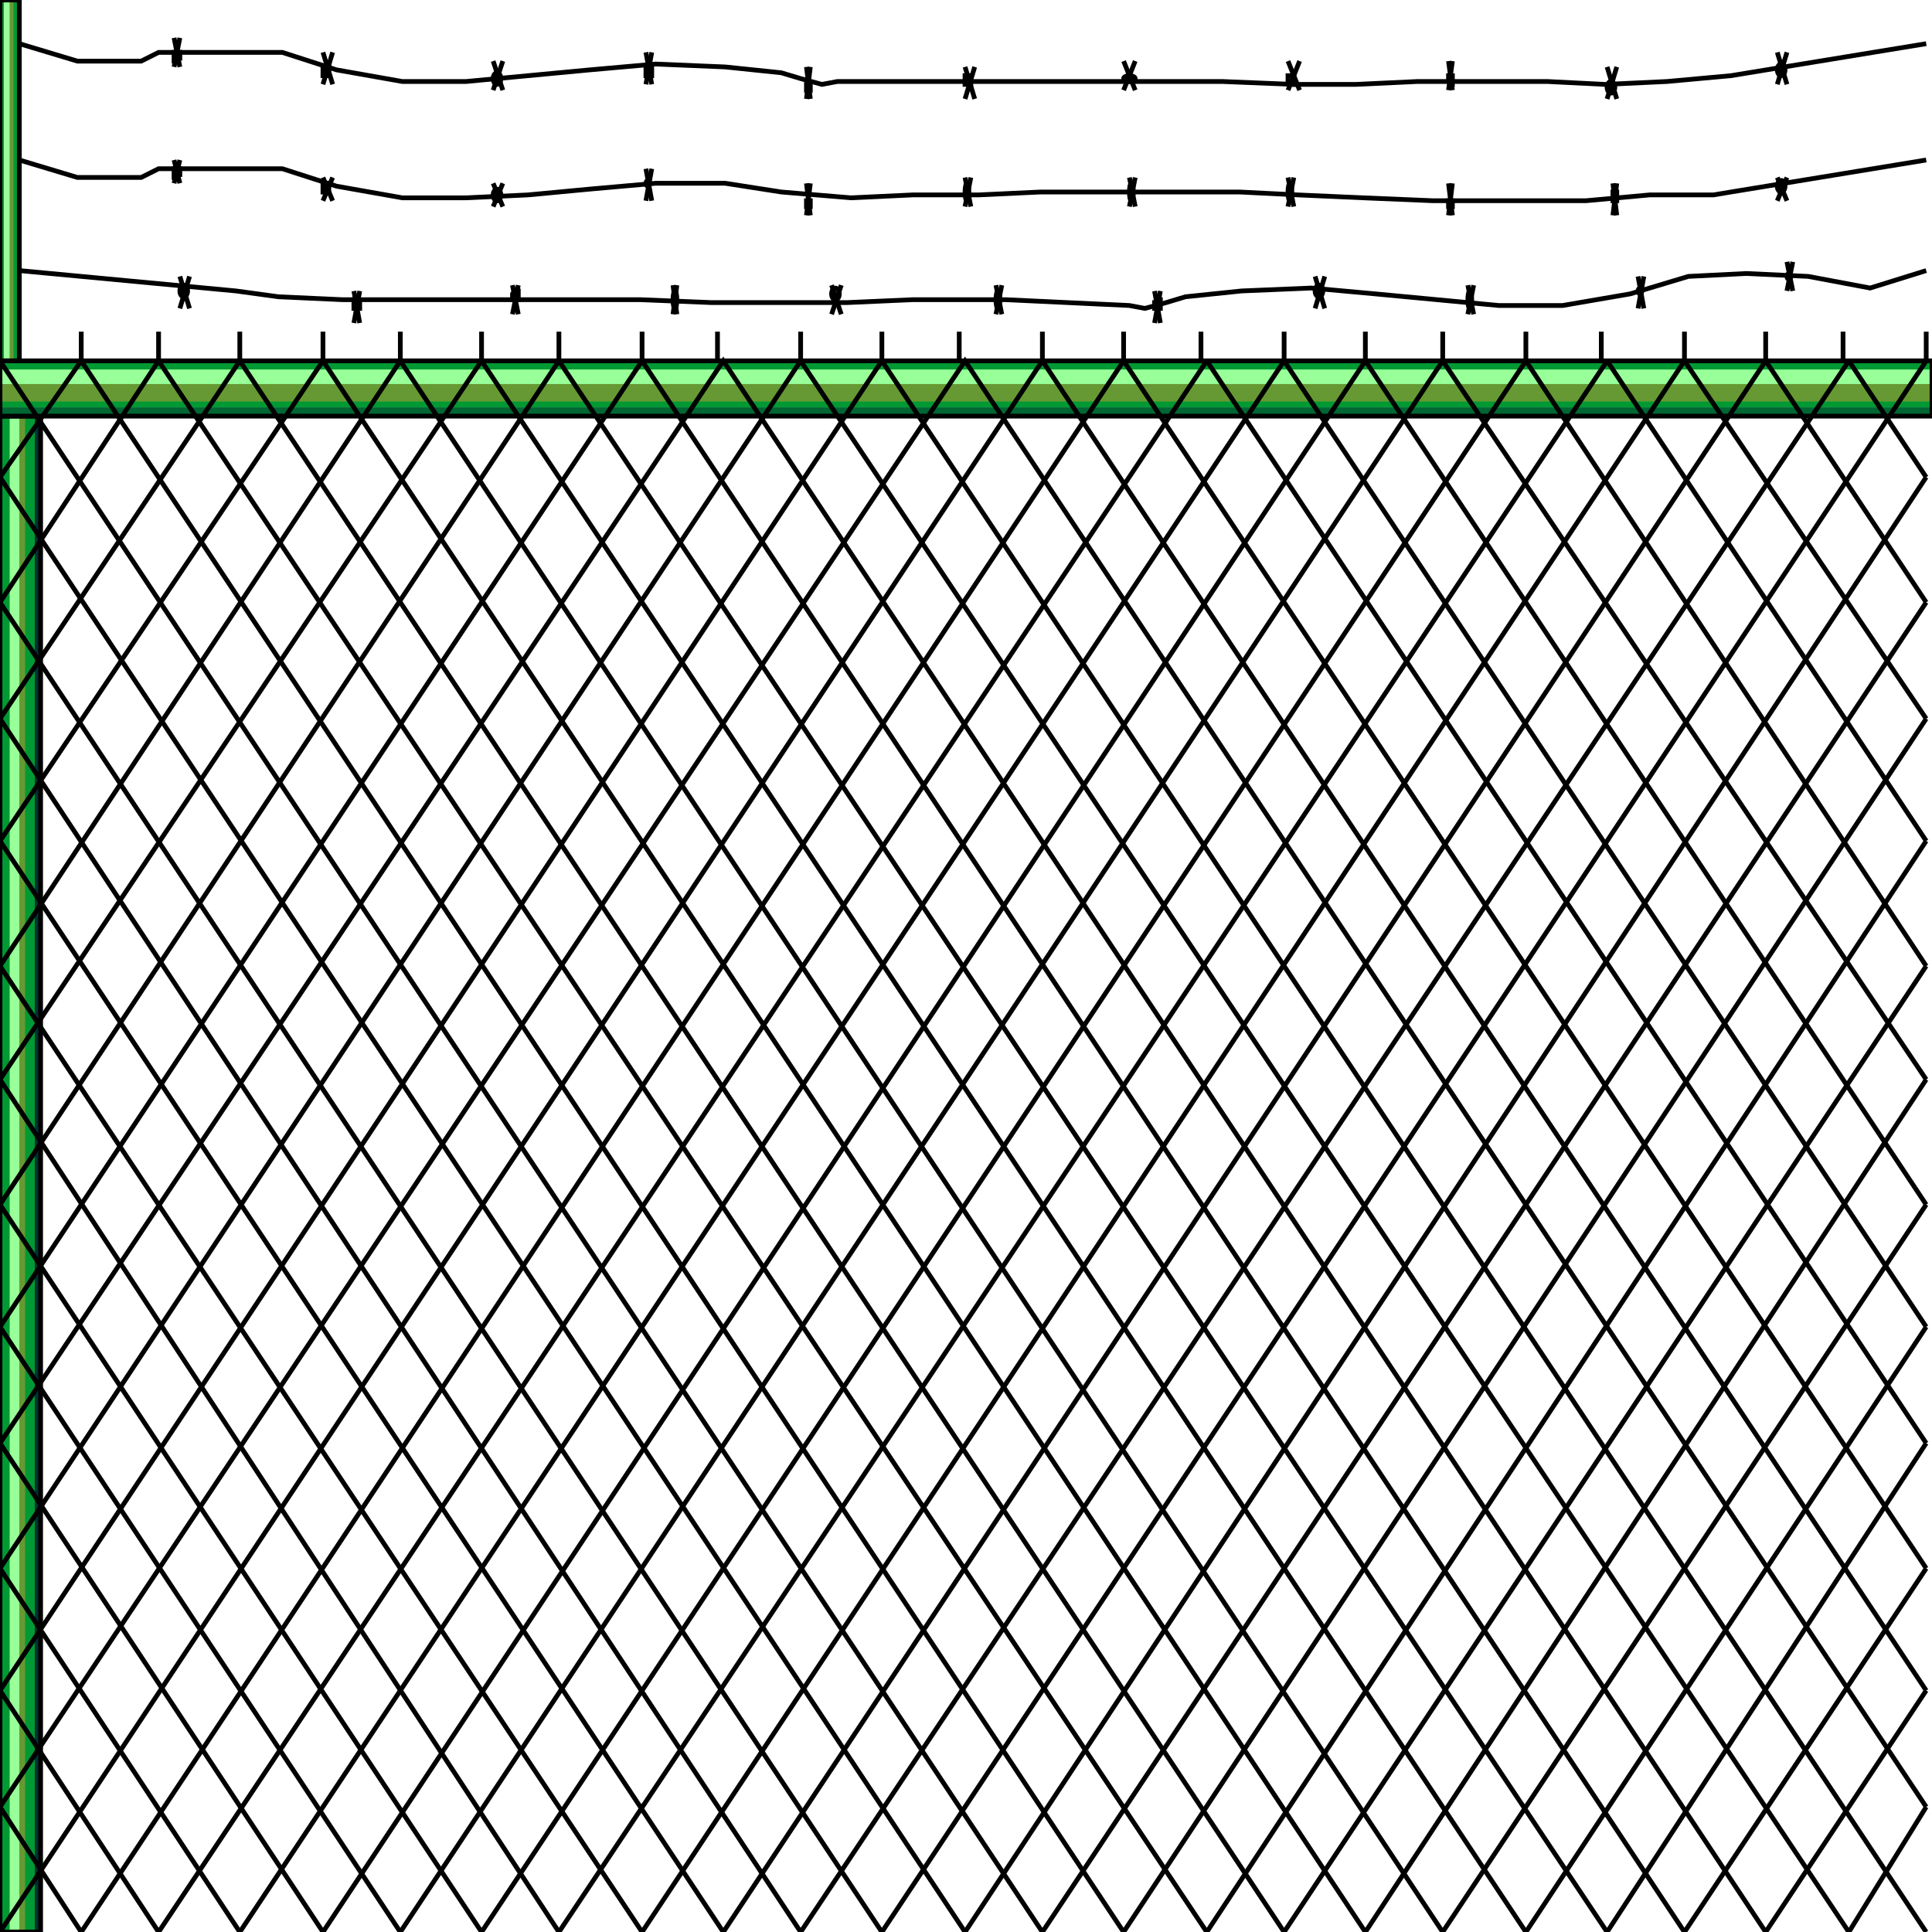 <svg width="150" height="150" viewBox="0 0 150 150" fill="none" xmlns="http://www.w3.org/2000/svg">
<g clip-path="url(#clip0_2109_220497)">
<path d="M0 150H3.153V32.305H0V150Z" fill="#009933"/>
<path d="M2.703 150H3.154V32.305H2.703V150Z" fill="#003333"/>
<path d="M1.051 150H1.952V32.305H1.051V150Z" fill="#669933"/>
<path d="M0.751 150H1.502V32.305H0.751V150Z" fill="#99FF99"/>
<path d="M0 32.305H3.153V150H0V32.305Z" stroke="black" stroke-width="0.368"/>
<path d="M0 28.016V31.63H150V28.016H0Z" fill="#009933"/>
<path d="M0 31.625V32.303H150V31.625H0Z" fill="#006633"/>
<path d="M0 29.82V31.176H150V29.82H0Z" fill="#669933"/>
<path d="M0 28.688V29.817H150V28.688H0Z" fill="#99FF99"/>
<path d="M150 28.016V32.308H0V28.016H150Z" stroke="black" stroke-width="0.368"/>
<path d="M6.307 150.004L87.238 28.016L149.55 121.766" stroke="black" stroke-width="0.368"/>
<path d="M0 150.004L80.931 28.016L149.55 131.254" stroke="black" stroke-width="0.368"/>
<path d="M0 140.29L74.925 28.016L149.55 140.29" stroke="black" stroke-width="0.368"/>
<path d="M0 131.254L68.469 28.016L149.55 150.004" stroke="black" stroke-width="0.368"/>
<path d="M0 121.766L62.162 28.016L143.544 150.004" stroke="black" stroke-width="0.368"/>
<path d="M0 112.052L56.156 28.016L137.087 150.004" stroke="black" stroke-width="0.368"/>
<path d="M0 103.016L49.85 28.016L130.781 150.004" stroke="black" stroke-width="0.368"/>
<path d="M0 93.528L43.393 28.016L124.775 150.004" stroke="black" stroke-width="0.368"/>
<path d="M0 83.814L37.387 28.016L118.468 150.004" stroke="black" stroke-width="0.368"/>
<path d="M0 75.004L31.081 28.016L112.012 150.004" stroke="black" stroke-width="0.368"/>
<path d="M0 65.29L25.075 28.016L106.006 150.004" stroke="black" stroke-width="0.368"/>
<path d="M0 55.802L18.619 28.016L99.7 150.004" stroke="black" stroke-width="0.368"/>
<path d="M0 46.766L12.312 28.016L93.694 150.004" stroke="black" stroke-width="0.368"/>
<path d="M0 37.052L6.306 28.016L87.237 150.004" stroke="black" stroke-width="0.368"/>
<path d="M0 28.016L80.931 150.004" stroke="black" stroke-width="0.368"/>
<path d="M0 37.047L74.925 149.999" stroke="black" stroke-width="0.368"/>
<path d="M0 46.766L68.469 150.004" stroke="black" stroke-width="0.368"/>
<path d="M0 55.797L62.162 149.999" stroke="black" stroke-width="0.368"/>
<path d="M0 65.289L56.156 150.003" stroke="black" stroke-width="0.368"/>
<path d="M0 75L49.85 150" stroke="black" stroke-width="0.368"/>
<path d="M0 83.812L43.393 150.002" stroke="black" stroke-width="0.368"/>
<path d="M0 93.523L37.387 149.999" stroke="black" stroke-width="0.368"/>
<path d="M0 103.016L31.081 150.004" stroke="black" stroke-width="0.368"/>
<path d="M0 112.047L25.075 149.999" stroke="black" stroke-width="0.368"/>
<path d="M0 121.766L18.619 150.004" stroke="black" stroke-width="0.368"/>
<path d="M0 131.25L12.312 150" stroke="black" stroke-width="0.368"/>
<path d="M0 140.289L6.306 150.003" stroke="black" stroke-width="0.368"/>
<path d="M12.312 150.004L93.694 28.016" stroke="black" stroke-width="0.368"/>
<path d="M18.618 150.004L99.699 28.016" stroke="black" stroke-width="0.368"/>
<path d="M25.075 150.004L106.006 28.016" stroke="black" stroke-width="0.368"/>
<path d="M31.081 150.004L112.012 28.016" stroke="black" stroke-width="0.368"/>
<path d="M37.388 150.004L118.469 28.016" stroke="black" stroke-width="0.368"/>
<path d="M43.394 150.004L124.775 28.016" stroke="black" stroke-width="0.368"/>
<path d="M49.85 150.004L130.781 28.016" stroke="black" stroke-width="0.368"/>
<path d="M56.156 150.004L137.087 28.016" stroke="black" stroke-width="0.368"/>
<path d="M62.162 150.004L143.543 28.016" stroke="black" stroke-width="0.368"/>
<path d="M68.469 150.004L149.55 28.016" stroke="black" stroke-width="0.368"/>
<path d="M74.925 149.999L149.549 37.047" stroke="black" stroke-width="0.368"/>
<path d="M80.931 150.004L149.549 46.766" stroke="black" stroke-width="0.368"/>
<path d="M87.237 149.999L149.55 55.797" stroke="black" stroke-width="0.368"/>
<path d="M93.693 150.003L149.549 65.289" stroke="black" stroke-width="0.368"/>
<path d="M99.699 150L149.549 75" stroke="black" stroke-width="0.368"/>
<path d="M106.006 150.002L149.549 83.812" stroke="black" stroke-width="0.368"/>
<path d="M112.012 149.999L149.549 93.523" stroke="black" stroke-width="0.368"/>
<path d="M118.469 150.004L149.55 103.016" stroke="black" stroke-width="0.368"/>
<path d="M124.774 149.999L149.549 112.047" stroke="black" stroke-width="0.368"/>
<path d="M130.781 150.004L149.55 121.766" stroke="black" stroke-width="0.368"/>
<path d="M137.087 150L149.549 131.25" stroke="black" stroke-width="0.368"/>
<path d="M143.544 150.003L149.55 140.289" stroke="black" stroke-width="0.368"/>
<path d="M149.549 112.052L93.693 28.016" stroke="black" stroke-width="0.368"/>
<path d="M99.699 28.016L149.549 103.016" stroke="black" stroke-width="0.368"/>
<path d="M149.549 93.528L106.006 28.016" stroke="black" stroke-width="0.368"/>
<path d="M112.012 28.016L149.549 83.814" stroke="black" stroke-width="0.368"/>
<path d="M149.55 75.004L118.469 28.016" stroke="black" stroke-width="0.368"/>
<path d="M124.774 28.016L149.549 65.29" stroke="black" stroke-width="0.368"/>
<path d="M149.55 55.802L130.781 28.016" stroke="black" stroke-width="0.368"/>
<path d="M137.087 28.016L149.549 46.766" stroke="black" stroke-width="0.368"/>
<path d="M149.55 37.052L143.544 28.016" stroke="black" stroke-width="0.368"/>
<path d="M6.307 28.009V25.75" stroke="black" stroke-width="0.368"/>
<path d="M12.312 28.009V25.75" stroke="black" stroke-width="0.368"/>
<path d="M18.618 28.009V25.75" stroke="black" stroke-width="0.368"/>
<path d="M25.075 28.009V25.75" stroke="black" stroke-width="0.368"/>
<path d="M31.081 28.009V25.75" stroke="black" stroke-width="0.368"/>
<path d="M37.388 28.009V25.75" stroke="black" stroke-width="0.368"/>
<path d="M43.394 28.009V25.75" stroke="black" stroke-width="0.368"/>
<path d="M49.85 28.009V25.75" stroke="black" stroke-width="0.368"/>
<path d="M55.706 28.009V25.75" stroke="black" stroke-width="0.368"/>
<path d="M62.162 28.009V25.75" stroke="black" stroke-width="0.368"/>
<path d="M68.469 28.009V25.75" stroke="black" stroke-width="0.368"/>
<path d="M74.475 28.009V25.75" stroke="black" stroke-width="0.368"/>
<path d="M80.931 28.009V25.75" stroke="black" stroke-width="0.368"/>
<path d="M87.237 28.009V25.75" stroke="black" stroke-width="0.368"/>
<path d="M93.243 28.009V25.75" stroke="black" stroke-width="0.368"/>
<path d="M99.699 28.009V25.75" stroke="black" stroke-width="0.368"/>
<path d="M106.006 28.009V25.75" stroke="black" stroke-width="0.368"/>
<path d="M112.012 28.009V25.75" stroke="black" stroke-width="0.368"/>
<path d="M118.469 28.009V25.75" stroke="black" stroke-width="0.368"/>
<path d="M124.324 28.009V25.75" stroke="black" stroke-width="0.368"/>
<path d="M130.781 28.009V25.75" stroke="black" stroke-width="0.368"/>
<path d="M137.087 28.009V25.75" stroke="black" stroke-width="0.368"/>
<path d="M143.093 28.009V25.75" stroke="black" stroke-width="0.368"/>
<path d="M149.55 28.009V25.75" stroke="black" stroke-width="0.368"/>
<path d="M1.502 3.391L6.006 4.746H10.961L12.313 4.068H21.922L26.127 5.424L31.232 6.327H36.187L40.991 5.876L45.796 5.424L50.901 4.972L56.307 5.198L60.661 5.65L62.163 6.101L63.814 6.553L65.016 6.327H69.67H74.475H79.43H84.385H89.49H94.895L100.451 6.553H105.256L110.061 6.327H115.166H120.121L124.625 6.553L129.43 6.327L134.385 5.876L149.55 3.391" stroke="black" stroke-width="0.368"/>
<path d="M1.502 12.422L6.006 13.777H10.961L12.313 13.1H21.922L26.127 14.455L31.232 15.359H36.187L40.991 15.133L45.796 14.681L50.901 14.229H56.307L60.661 14.907L66.067 15.359L70.871 15.133H75.976L80.781 14.907H85.436H96.247L100.751 15.133L105.856 15.359L111.262 15.585H116.517H117.418H118.319H123.124L128.079 15.133H133.033L134.385 14.907L149.55 12.422" stroke="black" stroke-width="0.368"/>
<path d="M149.55 21.008L145.196 22.363L140.391 21.46L135.586 21.234L131.082 21.46L126.577 22.815L121.322 23.719H116.367L111.562 23.267L106.757 22.815L101.802 22.363L96.397 22.589L92.043 23.041L90.541 23.493L88.889 23.945L87.688 23.719L82.883 23.493L78.079 23.267H70.871L65.766 23.493H60.661H55.256L49.7 23.267H45.196H26.577L21.622 23.041L18.319 22.589L1.502 21.008" stroke="black" stroke-width="0.368"/>
<path d="M13.514 5.197L13.964 2.938" stroke="black" stroke-width="0.368"/>
<path d="M13.964 5.197L13.514 2.938" stroke="black" stroke-width="0.368"/>
<path d="M13.514 4.062H13.664H13.814H13.964V4.514H13.814L13.664 4.74H13.514V4.514V4.062Z" stroke="black" stroke-width="0.368"/>
<path d="M25.075 6.547L25.826 4.062" stroke="black" stroke-width="0.368"/>
<path d="M25.826 6.547L25.075 4.062" stroke="black" stroke-width="0.368"/>
<path d="M25.526 5.195V5.647V5.873H25.225H25.075V5.647V5.195H25.225H25.526Z" stroke="black" stroke-width="0.368"/>
<path d="M38.288 7.001L39.039 4.742" stroke="black" stroke-width="0.368"/>
<path d="M39.039 7.001L38.288 4.742" stroke="black" stroke-width="0.368"/>
<path d="M38.588 6.552C38.754 6.552 38.889 6.35 38.889 6.1C38.889 5.851 38.754 5.648 38.588 5.648C38.422 5.648 38.288 5.851 38.288 6.1C38.288 6.35 38.422 6.552 38.588 6.552Z" stroke="black" stroke-width="0.368"/>
<path d="M50.15 6.547L50.601 4.062" stroke="black" stroke-width="0.368"/>
<path d="M50.601 6.547L50.15 4.062" stroke="black" stroke-width="0.368"/>
<path d="M50.15 5.195H50.451H50.601V5.647V5.873H50.451H50.15V5.647V5.195Z" stroke="black" stroke-width="0.368"/>
<path d="M62.612 7.68L62.913 5.195" stroke="black" stroke-width="0.368"/>
<path d="M62.913 7.68L62.612 5.195" stroke="black" stroke-width="0.368"/>
<path d="M62.913 6.555V6.781V7.006H62.763H62.612V6.781V6.555H62.763H62.913Z" stroke="black" stroke-width="0.368"/>
<path d="M74.925 7.68L75.676 5.195" stroke="black" stroke-width="0.368"/>
<path d="M75.676 7.68L74.925 5.195" stroke="black" stroke-width="0.368"/>
<path d="M75.375 5.875V6.101V6.553H75.075H74.925V6.101V5.875H75.075H75.375Z" stroke="black" stroke-width="0.368"/>
<path d="M87.237 7.001L88.138 4.742" stroke="black" stroke-width="0.368"/>
<path d="M88.138 7.001L87.237 4.742" stroke="black" stroke-width="0.368"/>
<path d="M87.688 6.327C87.936 6.327 88.138 6.226 88.138 6.101C88.138 5.976 87.936 5.875 87.688 5.875C87.439 5.875 87.237 5.976 87.237 6.101C87.237 6.226 87.439 6.327 87.688 6.327Z" stroke="black" stroke-width="0.368"/>
<path d="M100 7.001L100.901 4.742" stroke="black" stroke-width="0.368"/>
<path d="M100.901 7.001L100 4.742" stroke="black" stroke-width="0.368"/>
<path d="M100.45 5.875V6.327V6.553H100.3L100.15 6.327H100V5.875H100.15H100.3H100.45Z" stroke="black" stroke-width="0.368"/>
<path d="M112.463 7.001L112.763 4.742" stroke="black" stroke-width="0.368"/>
<path d="M112.763 7.001L112.463 4.742" stroke="black" stroke-width="0.368"/>
<path d="M112.763 5.875V6.327V6.553H112.613L112.463 6.327V5.875H112.613H112.763Z" stroke="black" stroke-width="0.368"/>
<path d="M124.774 7.68L125.525 5.195" stroke="black" stroke-width="0.368"/>
<path d="M125.525 7.68L124.774 5.195" stroke="black" stroke-width="0.368"/>
<path d="M125.075 7.232C125.241 7.232 125.375 7.029 125.375 6.78C125.375 6.53 125.241 6.328 125.075 6.328C124.909 6.328 124.774 6.53 124.774 6.78C124.774 7.029 124.909 7.232 125.075 7.232Z" stroke="black" stroke-width="0.368"/>
<path d="M137.988 6.547L138.739 4.062" stroke="black" stroke-width="0.368"/>
<path d="M138.739 6.547L137.988 4.062" stroke="black" stroke-width="0.368"/>
<path d="M138.289 5.872C138.454 5.872 138.589 5.67 138.589 5.421C138.589 5.171 138.454 4.969 138.289 4.969C138.123 4.969 137.988 5.171 137.988 5.421C137.988 5.67 138.123 5.872 138.289 5.872Z" stroke="black" stroke-width="0.368"/>
<path d="M138.289 14.911C138.454 14.911 138.589 14.709 138.589 14.46C138.589 14.21 138.454 14.008 138.289 14.008C138.123 14.008 137.988 14.21 137.988 14.46C137.988 14.709 138.123 14.911 138.289 14.911Z" stroke="black" stroke-width="0.368"/>
<path d="M138.739 15.588L137.988 13.781" stroke="black" stroke-width="0.368"/>
<path d="M137.988 15.588L138.739 13.781" stroke="black" stroke-width="0.368"/>
<path d="M125.226 14.906H125.376H125.526V15.132V15.584H125.376H125.226V15.132V14.906Z" stroke="black" stroke-width="0.368"/>
<path d="M125.526 16.719L125.226 14.234" stroke="black" stroke-width="0.368"/>
<path d="M125.226 16.719L125.526 14.234" stroke="black" stroke-width="0.368"/>
<path d="M112.763 15.586V15.812V16.038H112.613H112.463V15.812V15.586H112.613H112.763Z" stroke="black" stroke-width="0.368"/>
<path d="M112.763 16.719L112.463 14.234" stroke="black" stroke-width="0.368"/>
<path d="M112.463 16.719L112.763 14.234" stroke="black" stroke-width="0.368"/>
<path d="M100.15 15.59C100.233 15.59 100.3 15.286 100.3 14.912C100.3 14.538 100.233 14.234 100.15 14.234C100.067 14.234 100 14.538 100 14.912C100 15.286 100.067 15.59 100.15 15.59Z" stroke="black" stroke-width="0.368"/>
<path d="M100.45 16.04L100 13.781" stroke="black" stroke-width="0.368"/>
<path d="M100 16.04L100.45 13.781" stroke="black" stroke-width="0.368"/>
<path d="M87.838 15.59C87.921 15.59 87.988 15.286 87.988 14.912C87.988 14.538 87.921 14.234 87.838 14.234C87.755 14.234 87.688 14.538 87.688 14.912C87.688 15.286 87.755 15.59 87.838 15.59Z" stroke="black" stroke-width="0.368"/>
<path d="M88.138 16.04L87.688 13.781" stroke="black" stroke-width="0.368"/>
<path d="M87.688 16.04L88.138 13.781" stroke="black" stroke-width="0.368"/>
<path d="M75.075 15.59C75.158 15.59 75.225 15.286 75.225 14.912C75.225 14.538 75.158 14.234 75.075 14.234C74.992 14.234 74.925 14.538 74.925 14.912C74.925 15.286 74.992 15.59 75.075 15.59Z" stroke="black" stroke-width="0.368"/>
<path d="M75.375 16.04L74.925 13.781" stroke="black" stroke-width="0.368"/>
<path d="M74.925 16.04L75.375 13.781" stroke="black" stroke-width="0.368"/>
<path d="M62.913 15.586V15.812V16.038H62.763H62.612V15.812V15.586H62.763H62.913Z" stroke="black" stroke-width="0.368"/>
<path d="M62.913 16.719L62.612 14.234" stroke="black" stroke-width="0.368"/>
<path d="M62.612 16.719L62.913 14.234" stroke="black" stroke-width="0.368"/>
<path d="M50.3 14.46C50.383 14.46 50.451 14.358 50.451 14.234C50.451 14.109 50.383 14.008 50.3 14.008C50.218 14.008 50.15 14.109 50.15 14.234C50.15 14.358 50.218 14.46 50.3 14.46Z" stroke="black" stroke-width="0.368"/>
<path d="M50.601 15.586L50.15 13.102" stroke="black" stroke-width="0.368"/>
<path d="M50.15 15.586L50.601 13.102" stroke="black" stroke-width="0.368"/>
<path d="M38.588 15.591C38.754 15.591 38.889 15.389 38.889 15.139C38.889 14.89 38.754 14.688 38.588 14.688C38.422 14.688 38.288 14.89 38.288 15.139C38.288 15.389 38.422 15.591 38.588 15.591Z" stroke="black" stroke-width="0.368"/>
<path d="M39.039 16.042L38.288 14.234" stroke="black" stroke-width="0.368"/>
<path d="M38.288 16.042L39.039 14.234" stroke="black" stroke-width="0.368"/>
<path d="M25.526 14.234V14.686V14.912H25.225H25.075V14.686V14.234H25.225H25.526Z" stroke="black" stroke-width="0.368"/>
<path d="M25.826 15.588L25.075 13.781" stroke="black" stroke-width="0.368"/>
<path d="M25.075 15.588L25.826 13.781" stroke="black" stroke-width="0.368"/>
<path d="M13.514 13.102H13.664H13.814H13.964V13.553H13.814L13.664 13.779H13.514V13.553V13.102Z" stroke="black" stroke-width="0.368"/>
<path d="M13.964 14.229L13.514 12.422" stroke="black" stroke-width="0.368"/>
<path d="M13.514 14.229L13.964 12.422" stroke="black" stroke-width="0.368"/>
<path d="M139.189 22.587L138.738 20.328" stroke="black" stroke-width="0.368"/>
<path d="M138.738 22.587L139.189 20.328" stroke="black" stroke-width="0.368"/>
<path d="M138.888 21.686C138.971 21.686 139.039 21.585 139.039 21.46C139.039 21.335 138.971 21.234 138.888 21.234C138.806 21.234 138.738 21.335 138.738 21.46C138.738 21.585 138.806 21.686 138.888 21.686Z" stroke="black" stroke-width="0.368"/>
<path d="M127.627 23.946L127.177 21.461" stroke="black" stroke-width="0.368"/>
<path d="M127.177 23.946L127.627 21.461" stroke="black" stroke-width="0.368"/>
<path d="M127.327 22.819C127.41 22.819 127.477 22.718 127.477 22.593C127.477 22.468 127.41 22.367 127.327 22.367C127.244 22.367 127.177 22.468 127.177 22.593C127.177 22.718 127.244 22.819 127.327 22.819Z" stroke="black" stroke-width="0.368"/>
<path d="M114.414 24.4L113.964 22.141" stroke="black" stroke-width="0.368"/>
<path d="M113.964 24.4L114.414 22.141" stroke="black" stroke-width="0.368"/>
<path d="M114.114 23.949C114.197 23.949 114.264 23.646 114.264 23.271C114.264 22.897 114.197 22.594 114.114 22.594C114.031 22.594 113.964 22.897 113.964 23.271C113.964 23.646 114.031 23.949 114.114 23.949Z" stroke="black" stroke-width="0.368"/>
<path d="M102.853 23.946L102.103 21.461" stroke="black" stroke-width="0.368"/>
<path d="M102.103 23.946L102.853 21.461" stroke="black" stroke-width="0.368"/>
<path d="M102.403 23.044C102.569 23.044 102.703 22.842 102.703 22.592C102.703 22.343 102.569 22.141 102.403 22.141C102.237 22.141 102.103 22.343 102.103 22.592C102.103 22.842 102.237 23.044 102.403 23.044Z" stroke="black" stroke-width="0.368"/>
<path d="M90.09 25.079L89.64 22.594" stroke="black" stroke-width="0.368"/>
<path d="M89.64 25.079L90.09 22.594" stroke="black" stroke-width="0.368"/>
<path d="M90.09 23.266H89.79V23.491H89.64V23.943H89.79H90.09V23.491V23.266Z" stroke="black" stroke-width="0.368"/>
<path d="M77.778 24.4L77.327 22.141" stroke="black" stroke-width="0.368"/>
<path d="M77.327 24.4L77.778 22.141" stroke="black" stroke-width="0.368"/>
<path d="M77.477 23.949C77.56 23.949 77.627 23.646 77.627 23.271C77.627 22.897 77.56 22.594 77.477 22.594C77.394 22.594 77.327 22.897 77.327 23.271C77.327 23.646 77.394 23.949 77.477 23.949Z" stroke="black" stroke-width="0.368"/>
<path d="M65.315 24.4L64.564 22.141" stroke="black" stroke-width="0.368"/>
<path d="M64.564 24.4L65.315 22.141" stroke="black" stroke-width="0.368"/>
<path d="M64.865 23.271C65.031 23.271 65.165 23.069 65.165 22.819C65.165 22.57 65.031 22.367 64.865 22.367C64.699 22.367 64.564 22.57 64.564 22.819C64.564 23.069 64.699 23.271 64.865 23.271Z" stroke="black" stroke-width="0.368"/>
<path d="M52.552 24.4L52.252 22.141" stroke="black" stroke-width="0.368"/>
<path d="M52.252 24.4L52.552 22.141" stroke="black" stroke-width="0.368"/>
<path d="M52.402 23.949C52.485 23.949 52.552 23.646 52.552 23.271C52.552 22.897 52.485 22.594 52.402 22.594C52.319 22.594 52.252 22.897 52.252 23.271C52.252 23.646 52.319 23.949 52.402 23.949Z" stroke="black" stroke-width="0.368"/>
<path d="M40.24 24.4L39.79 22.141" stroke="black" stroke-width="0.368"/>
<path d="M39.79 24.4L40.24 22.141" stroke="black" stroke-width="0.368"/>
<path d="M40.24 22.594H39.94L39.79 22.82V23.046V23.271H39.94H40.24V23.046V22.82V22.594Z" stroke="black" stroke-width="0.368"/>
<path d="M27.928 25.079L27.477 22.594" stroke="black" stroke-width="0.368"/>
<path d="M27.477 25.079L27.928 22.594" stroke="black" stroke-width="0.368"/>
<path d="M27.477 23.266V23.491V23.943H27.628H27.778H27.928V23.491H27.778L27.628 23.266H27.477Z" stroke="black" stroke-width="0.368"/>
<path d="M14.715 23.946L13.964 21.461" stroke="black" stroke-width="0.368"/>
<path d="M13.964 23.946L14.715 21.461" stroke="black" stroke-width="0.368"/>
<path d="M14.264 23.044C14.43 23.044 14.565 22.842 14.565 22.592C14.565 22.343 14.43 22.141 14.264 22.141C14.098 22.141 13.964 22.343 13.964 22.592C13.964 22.842 14.098 23.044 14.264 23.044Z" stroke="black" stroke-width="0.368"/>
<path d="M0 28.012H1.502V0H0V28.012Z" fill="#009933"/>
<path d="M0.751 28.012H1.051V0H0.751V28.012Z" fill="#669933"/>
<path d="M0.301 28.012H0.751V0H0.301V28.012Z" fill="#99FF99"/>
<path d="M0 0H1.502V28.012H0V0Z" stroke="black" stroke-width="0.368"/>
</g>
<defs>
<clipPath id="clip0_2109_220497">
<rect width="150" height="150" fill="white"/>
</clipPath>
</defs>
</svg>
